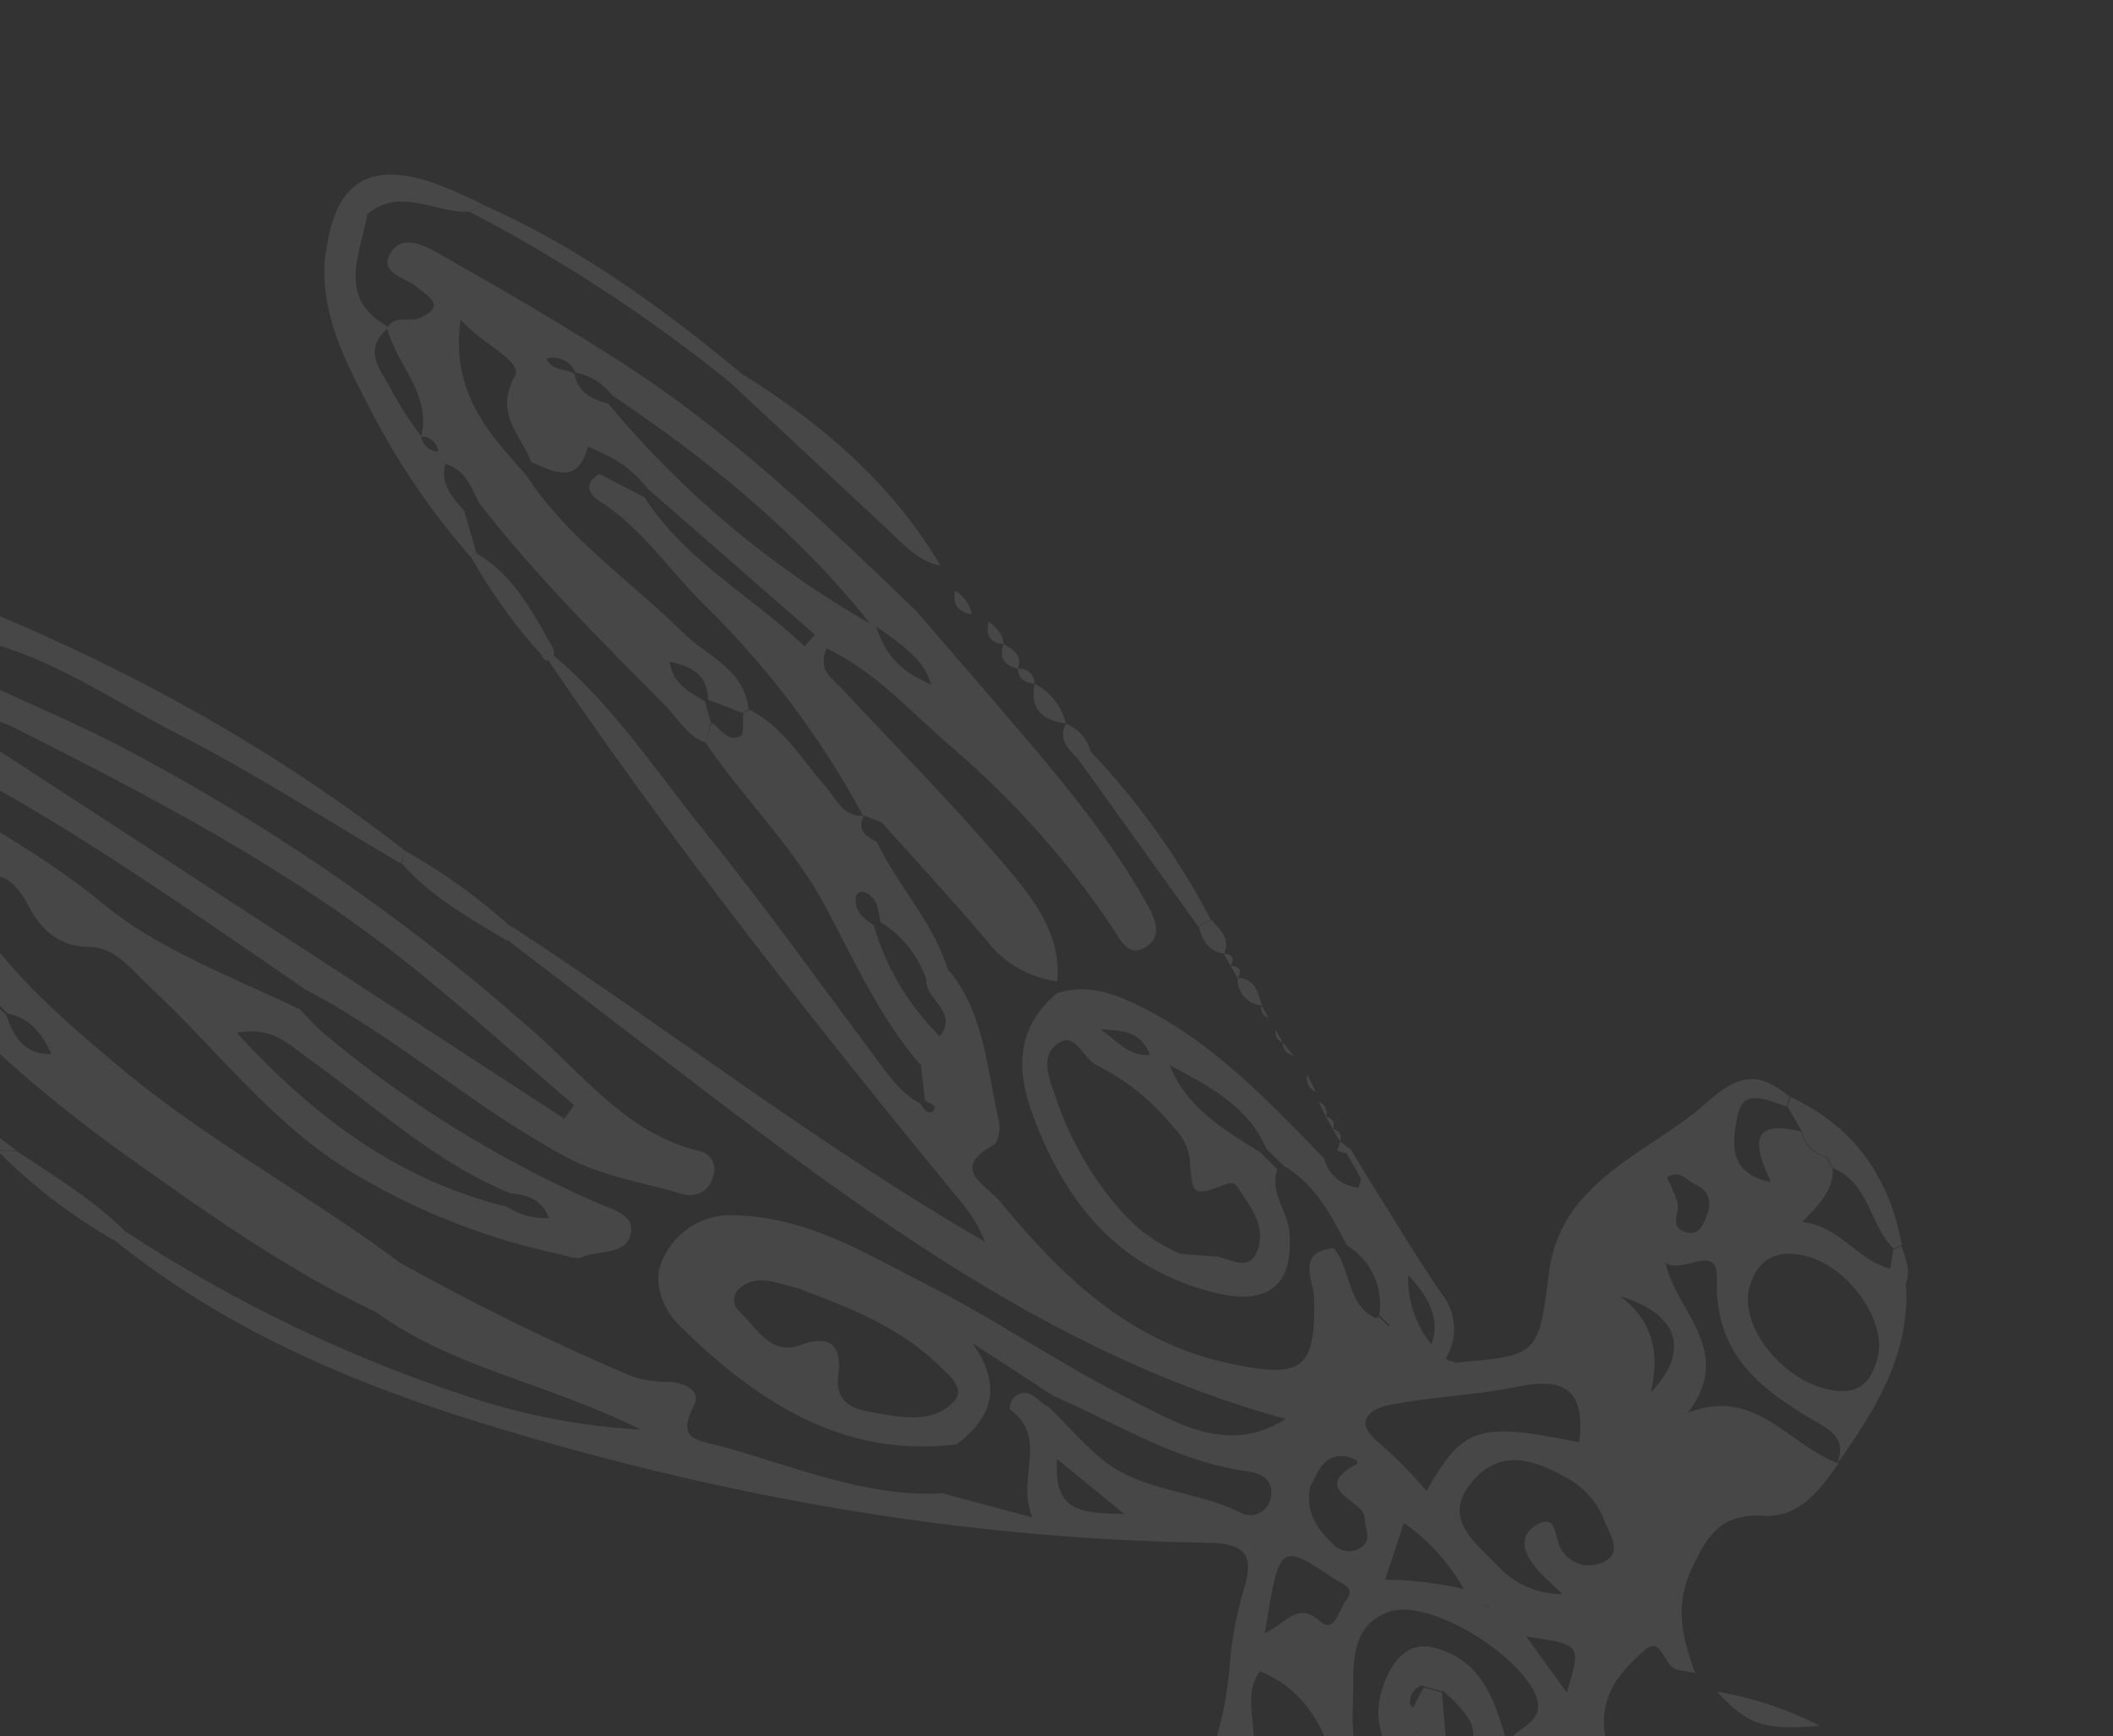 <svg width="303" height="249" viewBox="0 0 303 249" fill="none" xmlns="http://www.w3.org/2000/svg">
<rect x="0" y="0" width="303" height="249" fill="#333333" stroke="none"/>
<g opacity="0.1">
<path d="M217.445 257.347C218.538 253.266 221.658 251.156 224.969 249.067C227.664 256.342 237.82 260.507 247.377 257.206C242.456 255.602 238.782 254.226 234.998 253.258C232.193 252.506 230.488 251.748 230.078 248.287C229.447 242.842 232.589 239.476 235.906 236.577C238.34 234.449 238.553 239.15 240.604 239.459C241.296 239.569 242.037 239.723 243.097 239.917C241.193 234.792 240.091 230.213 242.617 224.878C244.922 219.98 246.919 217.013 252.96 217.354C257.983 217.678 260.988 213.644 263.658 209.85C256.579 207.382 251.874 198.802 242.074 202.564C248.771 193.612 240.413 188.231 238.815 181.069C241.25 182.864 246.388 178.048 246.196 183.363C245.793 194.572 252.98 199.609 260.964 204.198C263.646 205.744 264.394 207.161 263.528 209.83C269.012 202.041 274.006 194.061 273.304 183.893L271.016 181.942C266.332 180.687 263.815 175.834 258.434 175.219C260.846 172.724 262.943 170.731 262.813 167.57L262.874 167.677L261.848 165.898C260.969 165.705 260.166 165.259 259.538 164.615C258.909 163.971 258.482 163.158 258.31 162.275C250.784 160.409 251.472 164.291 253.941 169.491C247.461 168.266 248.482 163.279 249.186 159.921C250.037 155.79 253.625 157.939 256.23 158.652L256.605 157.249C252.27 153.683 249.493 153.84 244.626 158.203C239.463 162.831 232.673 165.792 227.643 171.102C224.583 174.168 222.641 178.174 222.131 182.476C220.62 194.395 220.55 194.377 208.993 195.383C208.338 195.974 207.848 195.843 207.59 195.007L207.262 194.829L205.268 192.792C202.967 189.964 201.786 186.39 201.947 182.749L200.921 180.971L199.894 179.193L198.868 177.415L197.841 175.636L196.815 173.858L195.788 172.08L194.761 170.302C193.613 170.195 192.526 169.733 191.65 168.982C190.775 168.231 190.154 167.226 189.874 166.107C181.967 157.976 174.176 149.696 163.836 144.476C159.858 142.493 155.992 140.991 151.531 142.441C145.149 147.916 145.84 154.368 148.656 161.36C153.424 173.294 160.843 181.955 173.978 185.324C181.531 187.258 185.554 184.639 184.899 176.708C184.627 173.629 182.023 171.007 183.17 167.677L180.743 165.238C175.584 162.053 170.206 158.958 167.726 152.733C173.198 155.702 178.895 158.446 181.61 164.749L183.983 167.114C188.534 169.761 190.851 174.184 193.143 178.586C194.824 179.606 196.163 181.104 196.989 182.889C197.815 184.673 198.089 186.664 197.778 188.605L199.243 190.035C199.044 190.162 198.73 190.439 198.667 190.392C198.149 189.968 197.675 189.495 197.186 189.018C193.034 186.959 193.815 181.967 191.221 178.973C185.724 179.574 188.439 183.743 188.454 186.212C188.635 196.421 186.723 197.667 176.636 195.596C161.995 192.574 152.267 183.054 143.338 172.23C141.403 169.862 136.107 167.692 142.491 164.172C143.181 163.786 143.488 161.854 143.242 160.811C141.528 153.408 141.224 145.511 136.132 139.217C135.757 139.696 135.24 140.046 134.655 140.215C134.07 140.385 133.447 140.366 132.873 140.162C132.293 143.223 137.48 144.899 134.875 148.454L132.021 152.484L132.629 157.787C133.118 158.264 134.598 158.405 133.801 159.304C133.216 159.973 132.372 159.026 131.97 158.227C129.327 156.872 127.669 154.534 125.933 152.206C117.63 141.068 109.534 129.775 100.827 118.966C93.984 110.458 87.941 101.204 79.479 94.082L78.568 94.62C96.796 121.447 116.878 146.848 137.417 171.891C139.042 173.718 140.342 175.81 141.261 178.076C117.593 164.43 96.073 147.646 73.295 132.811C73.126 133.442 72.855 134.06 72.64 134.694C82.709 142.382 92.763 150.126 102.861 157.822C127.967 176.813 153.494 195.076 184.508 203.521L185.096 203.288L184.46 203.419C176.037 208.827 168.663 203.98 161.616 200.439C151.804 195.495 142.68 189.158 132.9 184.207C124.219 179.807 115.849 174.528 105.412 174.272C103.397 174.146 101.388 174.599 99.621 175.577C97.855 176.555 96.404 178.017 95.441 179.791C93.225 183.406 94.848 187.613 97.714 190.38C108.649 201.006 120.817 209.106 137.173 207.131C142.381 203.176 143.759 198.705 139.442 192.604L151.035 200.159C160.195 204.116 168.755 209.641 178.941 211.003C181.014 211.288 182.732 212.334 182.23 214.77C182.149 215.255 181.95 215.713 181.65 216.102C181.351 216.492 180.959 216.802 180.511 217.004C180.063 217.207 179.572 217.296 179.082 217.263C178.591 217.23 178.116 217.077 177.699 216.817C171.391 213.714 163.791 213.917 158.131 209.35C155.366 207.106 153.021 204.358 150.479 201.843C148.853 201.122 147.732 198.688 145.49 200.266C145.26 200.51 145.08 200.798 144.962 201.112C144.844 201.426 144.791 201.761 144.805 202.096C150.499 206.253 145.614 211.978 148.058 217.607L135.157 214.151C123.924 214.733 113.777 210.195 103.263 207.363C100.29 206.567 96.892 206.573 99.456 201.714C100.638 199.491 98.427 198.432 96.287 198.174C94.392 198.219 92.503 197.961 90.69 197.411C79.299 192.566 68.177 187.113 57.372 181.074L53.866 188.1C64.733 196.122 78.213 198.201 91.9 205.01C83.485 204.551 75.17 202.965 67.177 200.294C49.904 194.618 33.45 186.702 18.235 176.749L16.289 177.731C31.857 190.364 49.897 198.144 68.815 203.995C102.742 214.468 137.385 220.699 172.927 221.22C178.701 221.264 179.965 223 178.253 228.268C177.186 231.962 176.521 235.759 176.269 239.595C174.723 256.586 165.401 268.547 151.854 277.707C125.619 295.462 97.681 309.98 67.007 318.219C52.942 321.965 38.211 323.82 23.518 320.318C21.611 319.807 19.592 319.266 18.418 321.462C17.243 323.657 17.568 326.314 19.47 327.35C23.05 329.301 23.825 332.635 25.342 335.837C27.702 340.828 31.971 342.228 37.377 341.406C49.721 339.358 61.833 336.094 73.535 331.661C97.745 322.923 121.948 313.987 144.355 301.039C160.358 291.799 174.599 280.495 186.088 265.944C190.234 260.682 196.054 262.407 201.321 261.654C201.54 261.622 201.912 261.692 201.994 261.834C203.319 264.068 201.957 268.813 206.602 267.578C207.299 267.389 207.541 262.223 209.856 260.033C210.645 259.14 211.351 258.177 211.965 257.156C213.275 255.914 214.211 256.12 214.769 257.907L214.751 257.977L217.445 257.347ZM204.058 241.736C205.461 240.368 206.383 240.856 207.002 242.525C212.487 247.466 212.643 249.522 207.711 253.792C207.385 250.127 207.074 246.407 206.76 242.7L204.152 242.001L202.61 244.895C202.479 244.71 202.229 244.522 202.218 244.339C202.134 243.744 202.275 243.14 202.614 242.644C202.953 242.148 203.464 241.797 204.048 241.658L204.058 241.736ZM201.49 218.503C204.947 220.981 207.823 224.183 209.918 227.885C206.213 227.02 202.424 226.564 198.619 226.526C199.61 223.5 200.408 221.084 201.224 218.657L200.867 217.689L201.49 218.503ZM169.32 179.823C166.092 178.466 163.209 176.405 160.881 173.789C156.722 169.125 153.542 163.673 151.53 157.757C150.618 155.047 148.977 151.692 151.595 149.718C154.213 147.744 155.251 151.78 157.221 152.728C161.536 154.883 165.329 157.951 168.339 161.719C169.537 162.891 170.33 164.414 170.601 166.068C170.938 171.539 171.021 171.621 175.725 169.831C176.664 169.466 177.125 169.71 177.454 170.219C179.125 172.846 181.392 175.437 180.483 178.771C179.356 182.978 176.227 180.186 173.924 180.14C172.461 180.048 171.081 179.979 169.327 179.795L169.32 179.823ZM114.801 184.889C121.965 187.545 129.038 190.372 134.673 195.82C136.201 197.296 138.602 199.217 136.665 201.118C133.492 204.266 129.045 203.194 125.133 202.537C122.372 202.068 119.636 201.229 120.218 196.982C120.721 193.254 119.269 191.211 114.73 192.896C110.456 194.486 108.525 190.361 106 188.062C105.775 187.856 105.594 187.606 105.469 187.327C105.344 187.048 105.278 186.747 105.274 186.442C105.27 186.137 105.328 185.834 105.446 185.552C105.563 185.27 105.737 185.015 105.957 184.803C108.537 182.579 111.382 184.018 114.129 184.649C114.36 184.705 114.587 184.776 114.809 184.861L114.801 184.889ZM259.093 180.16C265.104 181.681 270.472 189.356 269.302 194.454C268.279 198.944 265.766 200.3 261.41 199.057C254.999 197.235 249.451 189.841 250.844 184.698C252.036 180.359 254.949 179.08 259.101 180.132L259.093 180.16ZM152.15 284.625C160.137 276.244 167.919 269.131 173.926 260.4C176.053 257.288 179.106 258.572 180.909 260.032C183.688 262.28 180.279 263.786 179.037 264.941C177.318 266.561 176.019 268.576 175.255 270.811C172.6 277.916 160.802 285.26 152.15 284.625ZM224.08 228.599C222.276 228.613 220.49 228.237 218.844 227.498C217.197 226.759 215.73 225.673 214.542 224.315C211.236 220.949 206.648 217.54 211.258 212.282C215.469 207.504 220.419 209.507 224.953 212.104C227.276 213.409 229.07 215.485 230.024 217.972C230.761 219.988 232.969 222.744 229.703 224.108C228.573 224.585 227.301 224.598 226.163 224.144C225.024 223.69 224.11 222.805 223.619 221.682C222.915 219.99 223.078 217.028 220.339 218.668C217.599 220.309 218.526 222.797 220.273 224.858C221.107 225.953 222.194 226.831 224.08 228.599ZM202.955 256.004C193.086 255.479 193.913 248.802 194.031 243.257C194.12 238.772 193.498 233.075 199.235 231.125C204.542 229.27 216.499 236.307 219.808 242.244C222.389 246.858 217.728 247.428 216.083 249.918C214.392 243.889 212.557 238.061 205.667 236.29C202.119 235.34 200.031 237.861 198.863 240.479C196.349 245.938 197.855 251.03 202.906 255.961L202.955 256.004ZM226.44 206.836C212.013 203.857 209.803 204.588 204.556 213.793C202.547 211.441 200.377 209.233 198.06 207.183C194.236 204.235 195.745 202.249 199.213 201.48C205.312 200.258 211.6 200.125 217.69 198.826C224.287 197.482 227.419 199.313 226.44 206.836ZM68.002 323.701C76.908 319.97 85.872 319.276 93.663 315.216C97.052 313.449 100.755 312.307 104.223 310.696C104.656 310.477 105.129 310.35 105.614 310.32C106.099 310.291 106.584 310.361 107.041 310.525C107.497 310.69 107.916 310.946 108.27 311.277C108.624 311.609 108.908 312.009 109.102 312.454C110.481 315.048 107.562 314.837 106.331 315.334C97.438 318.963 88.601 322.607 79.517 325.659C77.606 326.436 75.515 326.664 73.481 326.318C71.447 325.972 69.55 325.066 68.002 323.701ZM180.698 239.67C188.648 242.927 190.745 250.192 192.762 257.361C188.415 260.119 185.441 254.783 181.39 255.486C180.239 255.689 178.33 255.689 179.111 254.064C181.268 249.156 177.639 243.57 180.698 239.67ZM40.804 326.483C46.758 326.365 51.661 326.071 56.572 326.199C58.282 326.267 60.671 326.832 60.706 329.336C60.741 331.84 58.592 332.121 56.715 332.565C50.6 334.068 45.508 332.598 40.797 326.511L40.804 326.483ZM181.383 234.142C183.489 221.179 183.475 221.175 191.398 226.44C192.599 227.228 194.43 227.688 193.059 229.44C192.066 230.677 191.409 234.363 189.348 232.519C185.962 229.507 184.422 232.897 181.376 234.17L181.383 234.142ZM117.192 304.867C117.684 303.03 130.161 298.257 131.669 299.413C132.681 300.18 134.673 301.721 132.879 302.638C128.74 304.625 125.241 308.708 119.862 307.356C118.532 307.045 116.857 307.017 117.184 304.895L117.192 304.867ZM136.039 295.053C138.901 292.618 141.941 289.856 146.106 289.454C147.652 289.297 149.978 291.498 149.217 292.542C148.099 294.237 146.638 295.678 144.929 296.774C143.219 297.869 141.299 298.593 139.292 298.9C137.454 299.084 136.393 297.492 136.032 295.081L136.039 295.053ZM187.907 213.105C189.034 211.197 189.669 208.602 192.726 208.805C193.359 208.854 195.278 209.489 194.435 209.999C187.73 213.764 195.632 215.069 195.687 217.669C195.709 219.268 196.9 220.88 195.022 222C194.397 222.375 193.66 222.517 192.94 222.401C192.22 222.286 191.564 221.919 191.089 221.367C188.867 219.224 187.075 216.714 187.899 213.133L187.907 213.105ZM232.258 185.851C240.601 188.371 242.52 193.605 236.727 199.688C238.106 193.7 236.853 189.231 232.258 185.851ZM239.02 168.86C240.982 167.597 241.82 169.294 243.005 169.807C245.215 170.76 245.503 172.431 244.684 174.481C244.154 175.842 243.461 177.249 241.688 176.684C239.247 175.925 240.936 173.882 240.562 172.474C240.142 171.224 239.629 170.006 239.028 168.832L239.02 168.86ZM151.555 209.211L161.237 217.111C155.063 216.929 151.076 217.003 151.577 209.187L151.555 209.211ZM218.872 234.688C226.776 235.814 226.776 235.814 224.674 242.706L218.872 234.688ZM38.628 337.353C34.094 338.513 31.747 338.41 28.962 335.62C32.568 334.617 34.647 335.384 38.628 337.353ZM157.821 147.629C161.281 147.729 163.72 148.052 164.898 151.283C161.866 151.493 160.383 149.397 157.821 147.629ZM40.252 335.669C40.662 335.373 40.993 334.921 41.324 334.919C41.656 334.918 41.996 335.385 42.334 335.64L40.901 336.669L40.252 335.669ZM213.568 230.306L212.93 230.331L213.492 229.805L213.568 230.306ZM203.135 247.982L203.27 248.378L202.933 248.288L203.135 247.982Z" fill="white"/>
<path d="M58.095 122.004C31.169 101.052 0.79 86.93 -31.595 76.93C-38.227 74.868 -45.916 72.657 -51.389 78.495C-56.861 84.334 -53.797 91.858 -51.401 98.286C-42.436 122.437 -28.936 143.459 -7.86 158.981L-6.278 157.902C-7.598 154.302 -11.038 152.613 -13.399 149.982C-20.492 142.069 -28.95 135.098 -32.645 124.655C-38.914 118.23 -43.414 110.293 -45.71 101.615C-46.093 101.349 -46.382 100.969 -46.534 100.528C-46.686 100.087 -46.694 99.609 -46.556 99.164L-46.537 99.094C-47.641 97.256 -48.523 95.294 -49.164 93.249C-51.149 83.099 -46.632 78.582 -36.309 80.161C-32.993 80.575 -29.709 81.213 -26.481 82.073C-18.134 84.58 -9.111 85.57 -2.376 91.959C7.741 94.474 16.24 100.509 25.331 105.169C36.358 110.799 46.795 117.564 57.497 123.843L58.095 122.004Z" fill="white"/>
<path d="M55.822 46.967C48.074 42.786 51.734 36.417 52.695 30.588C48.608 30.304 48.397 34.065 46.658 36.29C45.697 44.87 49.637 52.043 53.376 59.237C57.235 66.656 61.975 73.583 67.492 79.868C67.755 79.676 68.036 79.51 68.331 79.371C67.734 77.338 67.147 75.302 66.571 73.263C64.857 71.301 63.082 69.458 63.867 66.527L62.84 64.749C62.244 64.741 61.671 64.519 61.225 64.124C60.779 63.729 60.49 63.186 60.411 62.595C58.88 60.575 57.496 58.446 56.272 56.225C54.95 53.361 51.691 50.489 55.573 47.11L55.822 46.967Z" fill="white"/>
<path d="M104.657 54.807L127.786 76.41C129.891 78.372 131.826 80.573 134.87 81.104C127.956 69.437 118.032 60.871 106.671 53.798L104.657 54.807Z" fill="white"/>
<path d="M104.657 54.807L106.659 53.84C95.171 44.269 83.134 35.513 69.375 29.421C68.69 29.733 68.016 30.064 67.345 30.38C80.563 37.262 93.062 45.444 104.657 54.807Z" fill="white"/>
<path d="M154.483 108.708L171.853 132.902L173.631 131.875C169.014 123.053 163.191 114.917 156.331 107.701L154.483 108.708Z" fill="white"/>
<path d="M256.714 157.293L256.339 158.696L258.392 162.252C258.564 163.135 258.991 163.948 259.62 164.592C260.248 165.236 261.051 165.682 261.93 165.875L262.956 167.653L262.895 167.547C268.068 169.669 268.079 175.684 271.572 179.085C271.952 178.901 272.331 178.717 272.718 178.565C270.962 168.851 265.877 161.522 256.714 157.293Z" fill="white"/>
<path d="M67.353 30.352C68.027 30.022 68.702 29.692 69.383 29.393C66.836 28.104 64.214 26.969 61.531 25.996C52.474 23.224 47.997 26.413 46.739 36.327C48.407 34.083 48.618 30.322 52.776 30.624C57.51 26.753 62.481 30.64 67.353 30.352Z" fill="white"/>
<path d="M205.268 192.852L207.262 194.889C208.161 193.477 208.596 191.819 208.505 190.148C208.413 188.476 207.801 186.875 206.753 185.569C202.973 180.047 199.548 174.26 195.974 168.583L195.174 169.045C195.046 169.522 194.919 169.999 194.798 170.447C195.147 171.052 195.5 171.642 195.825 172.225L196.852 174.004L197.878 175.782L198.905 177.56L199.931 179.338L200.958 181.116L201.984 182.894C204.47 185.679 206.709 188.654 205.268 192.852Z" fill="white"/>
<path d="M16.271 177.801L18.217 176.82C13.472 172.091 7.863 168.68 2.37 165.059L-0.389 164.981C4.553 169.995 10.158 174.309 16.271 177.801Z" fill="white"/>
<path d="M58.094 122.004C57.933 122.607 57.771 123.21 57.61 123.813C61.805 128.574 67.251 131.642 72.683 134.871C72.856 134.226 73.113 133.603 73.338 132.987C68.681 128.771 63.568 125.088 58.094 122.004Z" fill="white"/>
<path d="M67.547 79.883C70.383 84.93 73.772 89.644 77.654 93.939L79.383 93.094C76.466 87.939 73.77 82.572 68.401 79.39C68.099 79.523 67.813 79.688 67.547 79.883Z" fill="white"/>
<path d="M260.982 247.49C256.336 245.105 251.35 243.45 246.2 242.582C250.625 247.329 252.794 248.151 260.982 247.49Z" fill="white"/>
<path d="M148.379 98.055C147.624 101.715 149.509 103.318 152.861 103.765C152.568 102.547 152.017 101.406 151.243 100.421C150.47 99.436 149.493 98.629 148.379 98.055Z" fill="white"/>
<path d="M154.483 108.709L156.387 107.716C156.14 106.829 155.693 106.011 155.079 105.326C154.465 104.64 153.702 104.105 152.848 103.761C151.729 105.972 153.09 107.343 154.483 108.709Z" fill="white"/>
<path d="M173.687 131.89L171.909 132.917C172.429 134.845 173.311 136.434 175.524 136.756C176.527 134.53 174.889 133.294 173.687 131.89Z" fill="white"/>
<path d="M271.032 182.052L273.32 184.002C274.003 182.126 273.288 180.417 272.652 178.698C272.265 178.85 271.885 179.034 271.505 179.218C271.359 180.155 271.196 181.104 271.032 182.052Z" fill="white"/>
<path d="M143.907 92.363C143.183 94.393 144.11 95.423 145.961 95.919C146.634 93.965 145.342 93.123 143.907 92.363Z" fill="white"/>
<path d="M177.473 140.254C177.421 141.231 177.754 142.189 178.4 142.924C179.045 143.659 179.953 144.112 180.928 144.186C180.392 142.374 180.102 140.313 177.473 140.254Z" fill="white"/>
<path d="M-0.37 164.91L2.386 165.002L-1.562 162.066L-2.804 163.056L-0.37 164.91Z" fill="white"/>
<path d="M141.789 89.105C141.274 91.026 141.907 92.142 143.91 92.409C143.865 90.894 142.823 90.013 141.789 89.105Z" fill="white"/>
<path d="M136.966 84.671C136.531 86.689 137.434 87.803 139.38 88.114C139.228 87.408 138.935 86.74 138.521 86.148C138.106 85.557 137.578 85.055 136.966 84.671Z" fill="white"/>
<path d="M187.47 154.1C187.331 154.592 187.38 155.119 187.608 155.577C187.835 156.035 188.224 156.392 188.7 156.579C188.277 155.744 187.865 154.927 187.47 154.1Z" fill="white"/>
<path d="M145.951 95.901C146.01 97.42 147.075 97.931 148.38 98.055C148.383 97.747 148.32 97.442 148.196 97.161C148.071 96.879 147.887 96.628 147.657 96.424C147.427 96.219 147.155 96.067 146.861 95.977C146.566 95.887 146.256 95.861 145.951 95.901Z" fill="white"/>
<path d="M181.912 145.953L182.939 147.731L181.912 145.953Z" fill="white"/>
<path d="M180.886 144.175C180.786 144.546 180.838 144.943 181.031 145.276C181.223 145.61 181.54 145.853 181.912 145.953L180.886 144.175Z" fill="white"/>
<path d="M176.47 138.497L177.497 140.276C178.129 139.152 177.744 138.568 176.47 138.497Z" fill="white"/>
<path d="M175.44 136.734L176.467 138.512C177.085 137.385 176.647 136.831 175.44 136.734Z" fill="white"/>
<path d="M79.384 93.094L77.654 93.939C77.724 94.13 77.833 94.306 77.975 94.452C78.117 94.599 78.289 94.714 78.478 94.79L79.375 94.249C79.455 93.869 79.458 93.476 79.384 93.094Z" fill="white"/>
<path d="M192.169 163.656C192.042 164.133 191.914 164.609 191.794 165.058C192.242 165.178 192.677 165.295 193.196 165.434L193.879 165.016L192.169 163.656Z" fill="white"/>
<path d="M207.52 195.049C207.844 195.857 208.335 195.988 208.922 195.424L207.52 195.049Z" fill="white"/>
<path d="M183.955 149.491C183.902 150.589 184.589 151.164 185.515 151.412L183.955 149.491Z" fill="white"/>
<path d="M190.113 160.114L191.139 161.892C191.482 160.947 191.116 160.352 190.113 160.114Z" fill="white"/>
<path d="M189.116 157.998L190.139 160.181C190.283 159.755 190.257 159.291 190.066 158.884C189.876 158.477 189.535 158.16 189.116 157.998Z" fill="white"/>
<path d="M182.929 147.713C182.848 148.084 182.908 148.472 183.098 148.801C183.288 149.13 183.593 149.376 183.955 149.491L182.929 147.713Z" fill="white"/>
<path d="M191.111 161.884C191.47 162.506 191.833 163.115 192.138 163.662C192.491 162.735 192.11 162.137 191.111 161.884Z" fill="white"/>
<path d="M195.952 168.607L194.926 166.829L194.165 167.257L195.192 169.035L195.952 168.607Z" fill="white"/>
<path d="M194.911 166.826L193.815 165.029L193.131 165.447L194.158 167.225L194.911 166.826Z" fill="white"/>
<path d="M57.373 181.074C44.567 171.54 30.404 163.928 18.09 153.79C10.706 147.693 3.433 141.461 -2.303 133.701C-4.035 131.358 -5.93 128.22 -2.854 126.279C-0.064 124.502 2.297 126.517 3.894 129.59C5.685 133.001 8.164 135.754 12.755 135.782C16.629 135.798 18.904 139.143 21.519 141.557C31.318 150.646 39.327 161.645 51.213 168.557C60.297 173.921 70.201 177.758 80.529 179.914C81.455 180.162 82.591 180.632 83.34 180.306C85.823 179.228 89.904 180.096 90.481 176.764C90.967 174.054 87.468 173.371 85.427 172.404C71.375 166.238 58.271 158.106 46.508 148.253C45.282 147.218 44.132 145.903 43.014 144.747C33.312 140.118 22.488 136.03 14.747 129.583C4.992 121.453 -6.229 116.267 -16.18 108.926C-22.043 106.348 -27.906 103.83 -33.743 101.214C-37.762 99.385 -41.66 96.598 -46.447 98.982L-46.469 99.067L-45.619 101.504C-36.487 105.454 -32.968 114.588 -26.917 121.455C-14.206 138.667 1.174 153.737 18.641 166.096C29.999 174.19 41.376 182.213 53.964 188.186L57.373 181.074ZM1.048 145.315C4.27 145.968 6.015 148.149 7.383 151.176C3.185 151.194 1.925 148.436 0.845 145.456L-1.611 143.401C-5.464 140.866 -8.67 137.464 -10.973 133.467L-31.718 108.129L-30.256 106.597C-22.232 111.092 -14.179 115.534 -6.213 120.134C-5.679 120.442 -3.363 121.784 -5.318 122.403C-11.216 124.279 -6.465 129.264 -8.579 132.05C-6.657 136.097 -1.878 138.174 -1.129 143.064L1.048 145.315ZM73.271 171.101C75.633 171.373 77.76 172.018 78.691 174.657C76.579 174.782 74.484 174.221 72.717 173.056C57.202 169.26 45.181 160.327 33.952 148.105C39.251 147.12 41.525 149.909 44.132 151.735C53.671 158.484 62.221 166.682 73.26 171.143L73.271 171.101Z" fill="white"/>
<path d="M101.164 106.491C106.614 114.534 113.73 121.296 118.37 130.009C122.504 137.745 126.131 145.916 131.934 152.641L134.784 148.625C130.305 144.21 127.035 138.717 125.291 132.675C123.915 131.75 122.569 130.773 122.703 128.87C122.692 128.694 122.731 128.519 122.815 128.363C122.899 128.208 123.025 128.08 123.178 127.993C123.331 127.905 123.506 127.863 123.682 127.87C123.858 127.877 124.029 127.933 124.175 128.032C125.89 128.867 126.023 130.556 126.204 132.183C129.266 134.065 131.589 136.943 132.782 140.333C133.356 140.538 133.98 140.556 134.565 140.387C135.15 140.217 135.666 139.868 136.042 139.388C133.986 132.42 128.803 127.138 125.738 120.741C124.223 119.944 122.815 119.086 123.885 116.998C120.84 117.144 120.009 114.636 118.45 112.881C114.995 108.949 112.352 104.228 107.442 101.74L106.581 102.261C106.488 103.393 106.741 105.31 106.213 105.544C104.336 106.544 103.379 104.454 102.033 103.642L101.164 106.491Z" fill="white"/>
<path d="M213.583 230.25L213.507 229.749L212.945 230.275L213.583 230.25Z" fill="white"/>
<path d="M207.029 242.427C206.409 240.758 205.48 240.298 204.084 241.638L204.179 241.844L206.802 242.546L207.029 242.427Z" fill="white"/>
<path d="M197.067 189.182C197.556 189.659 198.03 190.131 198.548 190.556C198.618 190.574 198.925 190.326 199.125 190.199L197.659 188.769C197.498 188.922 197.299 189.048 197.067 189.182Z" fill="white"/>
<path d="M184.388 203.519L185.024 203.389L184.436 203.622L184.388 203.519Z" fill="white"/>
<path d="M262.918 167.793L261.892 166.015L262.918 167.793Z" fill="white"/>
<path d="M196.837 174L195.811 172.222L196.837 174Z" fill="white"/>
<path d="M198.876 177.552L197.85 175.774L198.876 177.552Z" fill="white"/>
<path d="M199.893 179.312L198.866 177.534L199.893 179.312Z" fill="white"/>
<path d="M200.923 181.077L199.897 179.299L200.923 181.077Z" fill="white"/>
<path d="M203.151 247.926L202.937 248.274L203.285 248.322L203.151 247.926Z" fill="white"/>
<path d="M201.946 182.869L200.919 181.091L201.946 182.869Z" fill="white"/>
<path d="M195.796 172.218C195.461 171.617 195.108 171.026 194.77 170.44C195.108 171.026 195.461 171.617 195.796 172.218Z" fill="white"/>
<path d="M197.85 175.774L196.823 173.996L197.85 175.774Z" fill="white"/>
<path d="M201.495 218.489L200.871 217.675C200.978 218.005 201.103 218.324 201.214 218.639L201.495 218.489Z" fill="white"/>
<path d="M101.165 106.491C101.424 105.523 101.68 104.57 101.939 103.602L101.081 100.577C99.005 99.239 96.531 98.26 96.021 94.892C99.327 95.568 101.503 96.872 101.522 100.334L106.483 102.235L107.348 101.7C106.706 95.907 101.349 94.08 97.912 90.695C90.378 83.25 81.376 77.246 75.472 68.149C70.204 62.228 64.57 56.39 66.049 45.875C69.272 49.443 74.983 51.8 73.852 53.887C70.78 59.407 74.76 62.337 76.173 66.262C79.483 67.706 82.893 69.566 84.285 64.032L86.711 65.133C89.144 66.263 91.266 67.966 92.895 70.097L116.867 91.024L115.371 92.682C107.79 85.466 98.314 80.447 92.417 71.322L85.966 67.97C83.673 69.234 84.378 70.866 85.936 71.839C91.908 75.634 95.799 81.531 100.658 86.395C109.854 95.326 117.631 105.611 123.718 116.893L126.444 117.939C131.473 123.57 136.599 129.122 141.457 134.827C142.672 136.438 144.196 137.789 145.941 138.801C147.686 139.813 149.616 140.466 151.617 140.721C152.189 133.93 148.189 128.89 144.293 124.3C136.741 115.407 128.496 107.081 120.519 98.541C119.26 97.181 117.272 96.243 118.5 92.95C125.571 96.347 130.679 102.135 136.267 106.969C145.186 114.558 153.019 123.338 159.546 133.061C160.703 134.799 161.765 137.458 164.407 135.731C166.664 134.262 165.694 131.823 164.621 129.882C159.541 120.795 153.047 112.833 146.34 104.993C141.395 99.159 136.389 93.444 131.443 87.67C118.008 74.707 104.526 61.806 88.715 51.707C80.259 46.3 71.558 41.248 62.788 36.283C60.859 35.18 57.761 33.674 56.172 36.014C54.035 39.108 58.028 39.742 59.581 41.015C61.592 42.651 64.096 43.908 60.066 45.654C58.757 46.22 56.758 45.099 55.598 46.907L55.541 47.117C56.837 52.379 61.906 56.458 60.408 62.609C61.012 62.587 61.601 62.799 62.054 63.2C62.506 63.601 62.786 64.161 62.837 64.763L63.864 66.541C66.738 67.312 67.503 69.786 68.662 72.081C76.835 82.582 86.11 91.831 95.394 101.157C97.211 103.072 98.512 105.51 101.165 106.491ZM82.562 53.41C84.615 53.813 86.449 54.957 87.713 56.624C101.485 65.921 114.348 76.251 124.751 89.424C110.463 81.232 97.754 70.553 87.223 57.891C84.881 57.263 82.859 56.285 82.366 53.583C81.076 52.787 79.215 53.28 78.359 51.428C79.184 51.195 80.066 51.273 80.838 51.646C81.611 52.019 82.22 52.662 82.551 53.453L82.562 53.41ZM125.649 89.83C129.894 92.891 132.554 94.686 133.534 98.21C130.649 96.746 127.491 95.464 125.638 89.872L125.649 89.83Z" fill="white"/>
<path d="M64.007 66.565L62.98 64.787L64.007 66.565Z" fill="white"/>
<path d="M-6.721 95.724C-17.811 92.632 -28.38 86.809 -40.56 89.242C-41.861 89.495 -43.489 88.562 -44.099 90.443C-44.242 91.028 -44.201 91.643 -43.979 92.204C-43.758 92.764 -43.367 93.241 -42.862 93.57C-41.393 94.76 -39.969 96.57 -38.304 96.865C-30.067 98.321 -22.73 102.015 -15.258 105.37C5.785 115.352 24.699 128.792 43.804 141.907C56.993 148.778 68.113 158.942 81.288 165.974C86.556 168.753 92.183 169.57 97.693 171.166C98.148 171.343 98.636 171.419 99.124 171.389C99.611 171.36 100.087 171.226 100.518 170.996C100.949 170.767 101.325 170.447 101.621 170.058C101.918 169.67 102.126 169.222 102.234 168.746C102.379 168.407 102.453 168.043 102.452 167.675C102.451 167.307 102.374 166.943 102.226 166.606C102.078 166.269 101.862 165.966 101.592 165.716C101.322 165.466 101.004 165.274 100.657 165.152C90.724 162.956 84.471 155.163 77.721 148.996C60.094 133.174 40.629 119.526 19.746 108.347C11.082 103.605 2.023 100.111 -6.721 95.724ZM-6.769 101.512C-3.925 102.133 -1.14 103 1.554 104.104C21.644 114.221 41.616 124.608 59.264 138.79C67.141 145.124 74.65 151.931 82.33 158.498L80.927 160.421L-7.291 103.011L-27.661 95.569C-20.442 96.842 -12.828 96.808 -6.727 101.524L-6.769 101.512Z" fill="white"/>
</g>
</svg>
